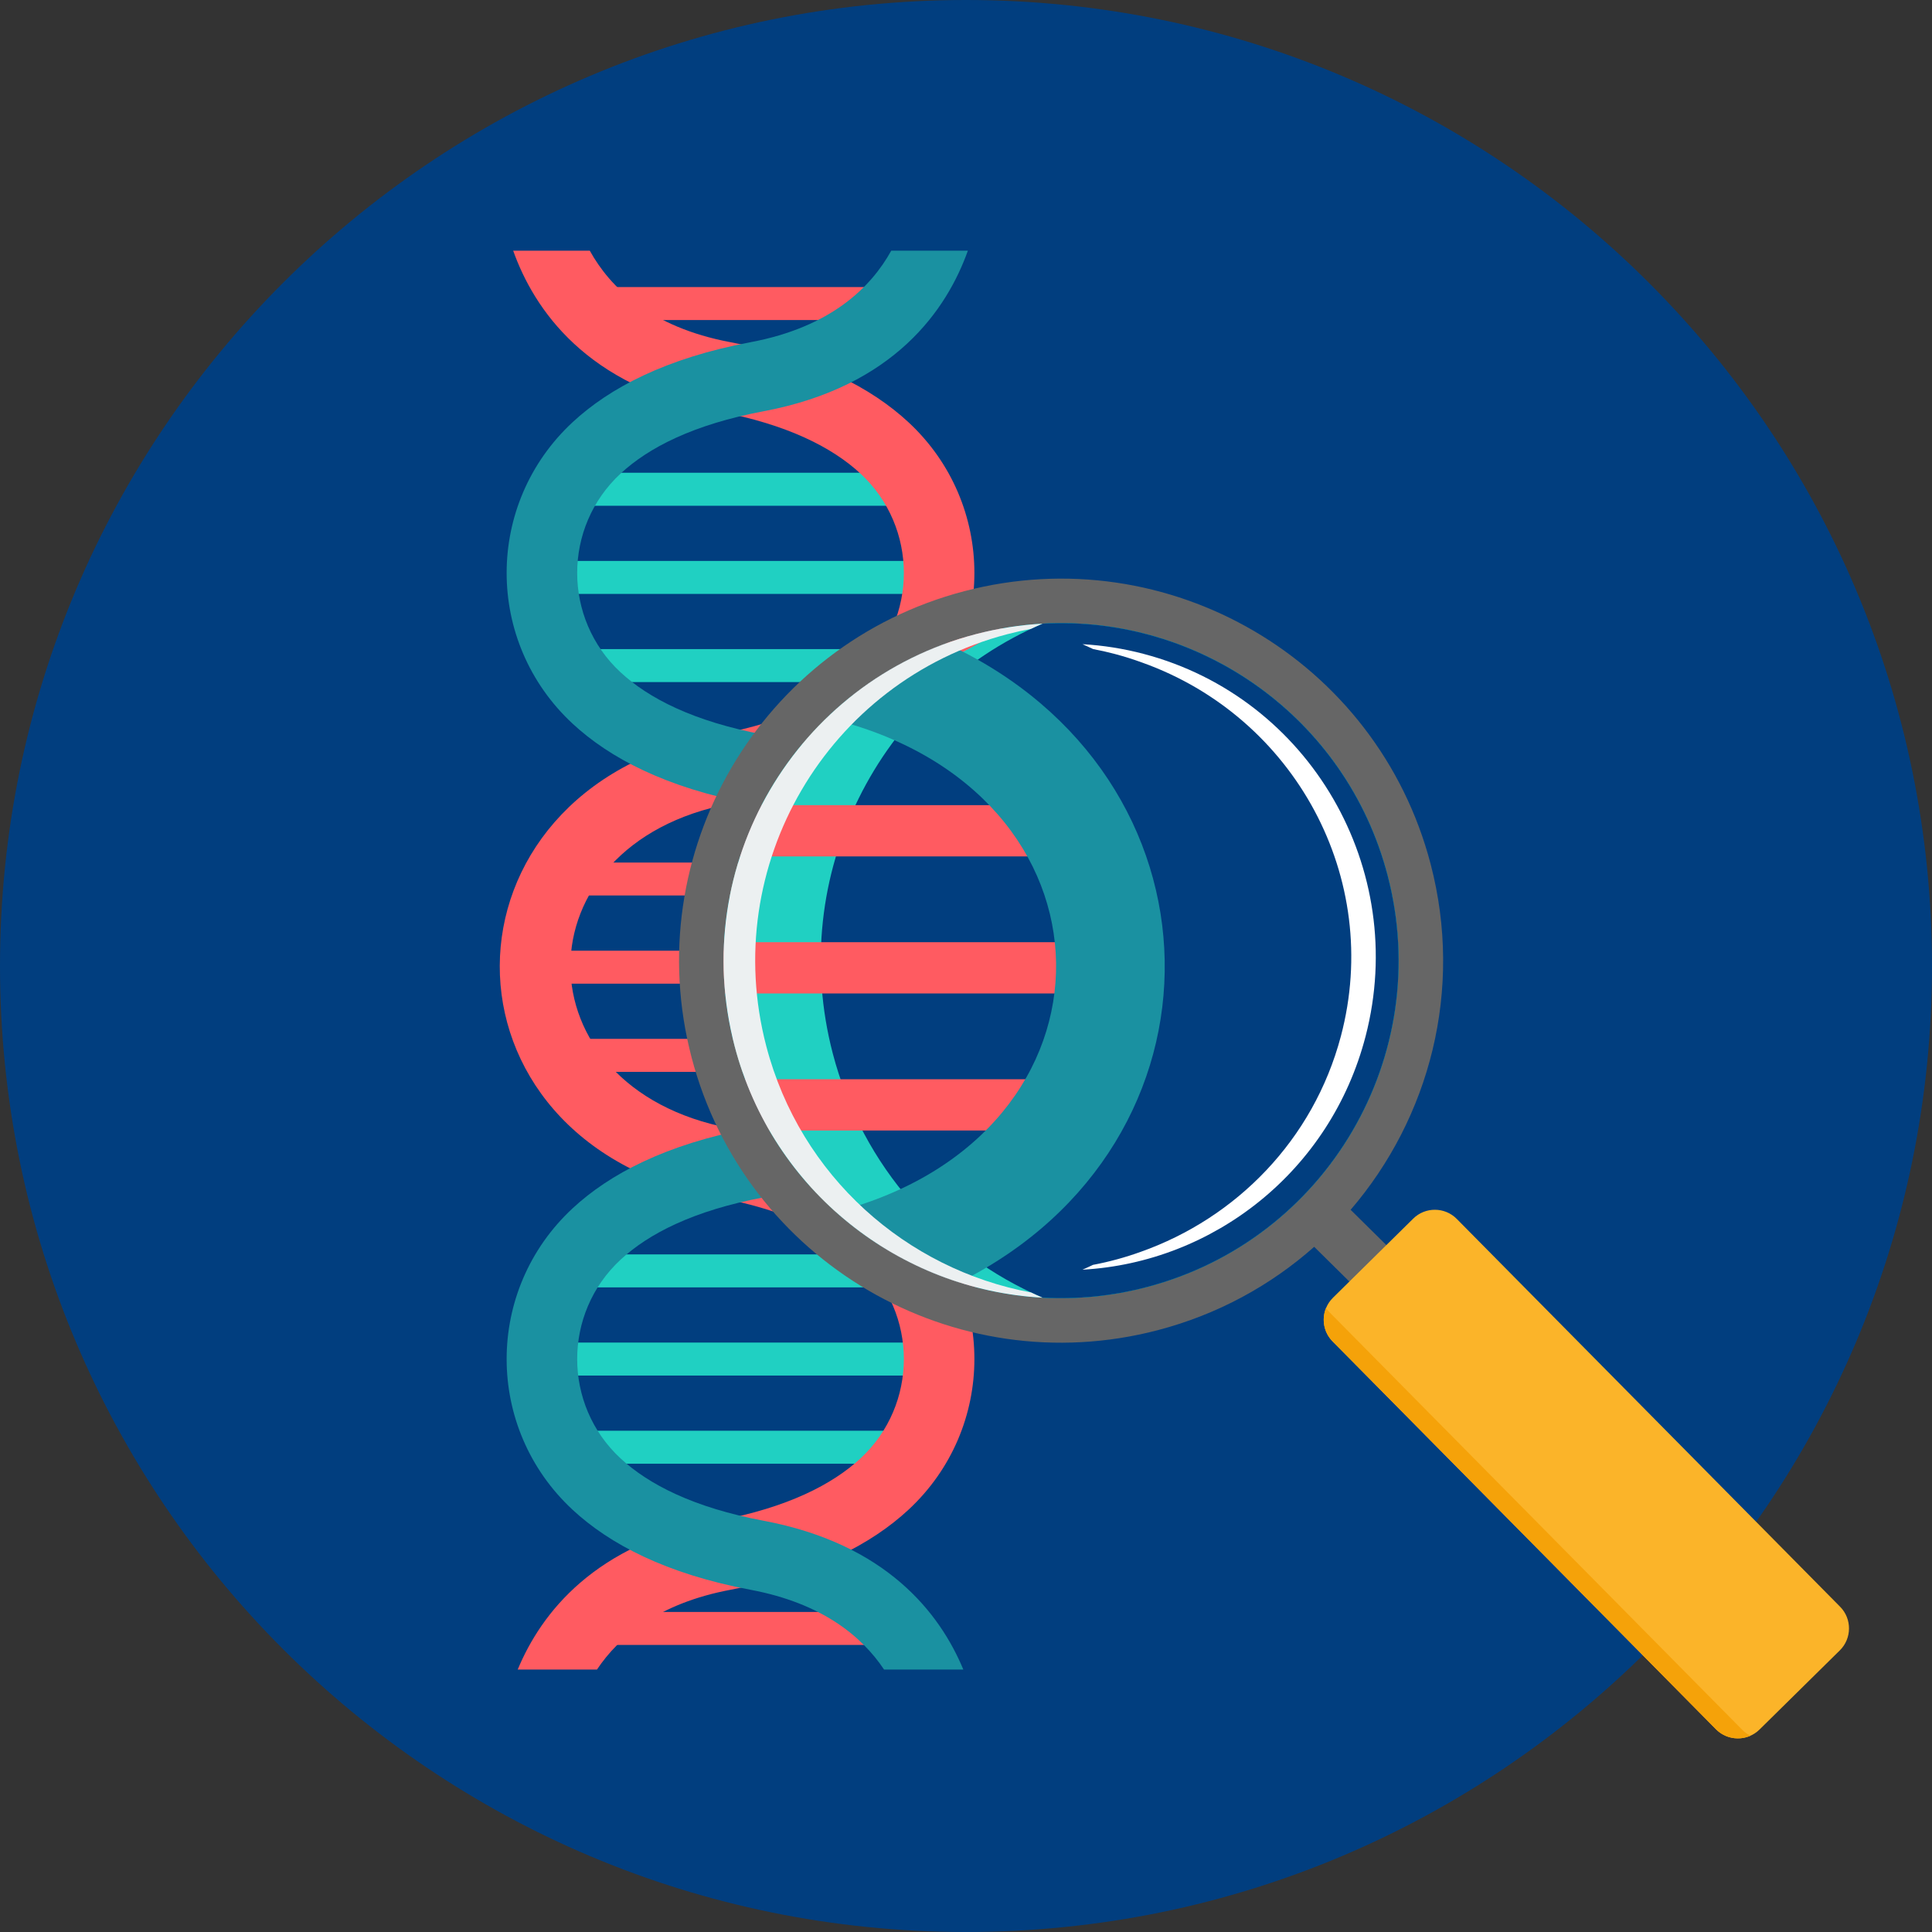 <?xml version="1.0" encoding="iso-8859-1"?>
<!-- Generator: Adobe Illustrator 19.0.0, SVG Export Plug-In . SVG Version: 6.00 Build 0)  -->
<svg version="1.1" id="Layer_1" xmlns="http://www.w3.org/2000/svg" xmlns:xlink="http://www.w3.org/1999/xlink" x="0px" y="0px"
	 viewBox="0 0 512 512" style="enable-background:new 0 0 512 512;" xml:space="preserve">
<rect x="0" y="0" width="512" height="512" fill="#333333" stroke="none"/>
<path style="fill:#013e7f;" d="M256,0c141.385,0,256,114.615,256,256S397.385,512,256,512S0,397.385,0,256S114.615,0,256,0z"/>
<path style="fill:#FF5B61;" d="M148.764,228.579H249.07v8.735H148.764V228.579z M148.764,275.311L148.764,275.311H249.07v8.74
	H148.764V275.311z M148.764,251.942L148.764,251.942H249.07v8.74H148.764V251.942z"/>
<path style="fill:#20D0C2;" d="M148.764,125.29H249.07v8.74H148.764V125.29z M148.764,172.022L148.764,172.022H249.07v8.74H148.764
	V172.022z M148.764,148.656L148.764,148.656H249.07v8.74H148.764V148.656z"/>
<g>
	<path style="fill:#FF5B61;" d="M157.121,435.925h83.593v-8.74h-83.59v8.74H157.121z"/>
	<path style="fill:#FF5B61;" d="M157.121,76.075h83.593v8.74h-83.593V76.075z"/>
</g>
<path style="fill:#20D0C2;" d="M148.764,332.429H249.07v8.74H148.764V332.429z M148.764,379.161L148.764,379.161H249.07v8.742
	H148.764V379.161z M148.764,355.795L148.764,355.795H249.07v8.74H148.764V355.795z"/>
<path style="fill:#FF5B61;" d="M193.554,299.009c22.526,4.239,37.433,12.158,47.177,21.197c23.326,21.637,23.326,58.281,0,79.915
	c-9.747,9.036-24.651,16.958-47.177,21.194c-18.985,3.573-29.511,12.396-35.35,21.131h-21.005
	c6.23-15.001,20.452-33.323,52.927-39.434c18.61-3.499,30.482-9.634,37.918-16.528c15.313-14.206,15.313-38.435,0-52.644
	c-7.436-6.893-19.305-13.026-37.918-16.525c-77.295-14.545-76.526-108.233,0-122.631c18.61-3.502,30.482-9.634,37.918-16.525
	c15.313-14.209,15.313-38.438,0-52.644c-7.436-6.893-19.305-13.028-37.918-16.528c-34.763-6.542-48.61-27.077-54.128-42.55h20.305
	c5.343,9.666,15.998,20.247,37.252,24.244c22.526,4.236,37.428,12.158,47.177,21.196c23.326,21.637,23.326,58.281,0,79.915
	c-9.747,9.039-24.651,16.958-47.177,21.197c-56.502,10.628-56.502,75.393,0,86.021V299.009z"/>
<path style="fill:#1A91A1;" d="M198.937,299.009c-22.526,4.239-37.43,12.158-47.177,21.197c-23.326,21.637-23.326,58.281,0,79.915
	c9.747,9.036,24.651,16.958,47.177,21.194c18.983,3.573,29.509,12.396,35.348,21.131h21.005
	c-6.23-15.001-20.452-33.32-52.927-39.434c-18.61-3.499-30.479-9.634-37.916-16.528c-15.316-14.206-15.316-38.435,0-52.644
	c7.434-6.893,19.305-13.026,37.916-16.525c76.82-14.455,76.437-108.249,0-122.631c-18.61-3.502-30.479-9.634-37.916-16.525
	c-15.316-14.209-15.316-38.438,0-52.644c7.434-6.893,19.305-13.028,37.916-16.528c34.763-6.544,48.612-27.077,54.131-42.55h-20.307
	c-5.34,9.666-15.998,20.247-37.249,24.244c-22.526,4.236-37.43,12.158-47.177,21.196c-23.326,21.637-23.326,58.281,0,79.915
	c9.747,9.039,24.651,16.958,47.177,21.197c56.5,10.628,56.5,75.393,0,86.021V299.009z"/>
<path style="fill:#666666;" d="M255.583,156.659c54.084-14.148,109.398,18.227,123.546,72.308
	c8.74,33.414-0.281,67.288-21.199,91.643l47.188,46.566l-9.805,9.666l-47.041-46.422c-11.518,10.209-25.548,17.931-41.454,22.091
	c-54.084,14.148-109.4-18.225-123.546-72.308c-14.148-54.084,18.225-109.398,72.308-123.546L255.583,156.659z M258.568,168.069
	L258.568,168.069c-47.783,12.501-76.385,61.37-63.886,109.151c12.501,47.783,61.37,76.384,109.154,63.886
	c47.781-12.501,76.385-61.37,63.883-109.151c-12.499-47.783-61.368-76.385-109.148-63.886H258.568z"/>
<path style="fill:#20D0C2;" d="M258.571,168.066c47.783-12.499,96.65,16.103,109.148,63.886
	c12.501,47.783-16.103,96.65-63.883,109.151c-47.783,12.499-96.652-16.103-109.151-63.883
	C182.186,229.437,210.787,180.568,258.571,168.066z"/>
<path style="fill:#013e7f;" d="M276.276,343.897c-26.526-11.465-47.697-34.571-55.576-64.694
	c-12.333-47.138,12.126-95.244,55.563-113.925c41.611-2.345,80.5,24.801,91.454,66.674c12.501,47.783-16.103,96.65-63.883,109.151
	c-9.236,2.416-18.513,3.289-27.56,2.793H276.276z"/>
<path style="fill:#FBB429;" d="M353.222,343.939l21.301-21c3.195-3.153,8.38-3.111,11.531,0.081l101.61,102.798
	c3.153,3.192,3.114,8.383-0.081,11.536l-21.301,21c-3.192,3.148-8.378,3.108-11.531-0.081L353.14,355.472
	c-3.148-3.187-3.111-8.378,0.087-11.531L353.222,343.939z"/>
<g>
	<path style="fill:#FF5B61;" d="M201.84,213.368h90.103v13.585h-95.805C197.664,222.266,199.577,217.723,201.84,213.368z
		 M203.91,299.602L203.91,299.602c-2.492-4.283-4.656-8.819-6.437-13.585h94.47v13.585H203.91z M192.188,263.279L192.188,263.279
		c-0.449-4.564-0.543-9.102-0.299-13.585h100.055v13.585H192.188z"/>
	<path style="fill:#FF5B61;" d="M232.886,329.832c9.823,3.281,18.377,7.108,25.81,11.313
		C249.521,338.751,240.81,334.916,232.886,329.832z M265.826,166.487L265.826,166.487c-10.521,6.977-23.667,13.149-40.045,17.892
		c9.401-7.431,20.457-13.089,32.79-16.315C260.986,167.434,263.407,166.912,265.826,166.487z"/>
</g>
<path style="fill:#1A91A1;" d="M254.201,339.847c73.927-36.872,72.447-134.363-3.51-169.323
	c-12.11,4.38-22.781,11.182-31.594,19.704c80.219,18.807,81.03,110.686,2.418,130.959
	C230.961,329.633,242.116,336.007,254.201,339.847z"/>
<path style="fill:#ECF0F1;" d="M258.571,168.066c5.907-1.545,11.83-2.458,17.697-2.788c-1.033,0.443-2.056,0.91-3.069,1.388
	c-2.083,0.388-4.165,0.858-6.245,1.401c-47.783,12.501-76.385,61.37-63.889,109.151c9.055,34.611,37.192,59.149,70.173,65.3
	c1.005,0.477,2.017,0.939,3.037,1.38c-37.756-2.072-71.508-28.134-81.594-66.679c-12.499-47.781,16.103-96.65,63.886-109.151
	H258.571z"/>
<path style="fill:#FFFFFF;" d="M303.146,173.305c-5.43-1.435-10.878-2.282-16.273-2.589c0.952,0.414,1.889,0.847,2.82,1.291
	c1.915,0.362,3.832,0.795,5.744,1.301c2.468,0.653,4.876,1.416,7.232,2.274c40.434,14.424,63.773,57.171,52.68,99.021
	c-7.3,27.542-27.796,48.211-53.04,57.145c-4.102,1.482-8.331,2.641-12.651,3.454c-0.926,0.443-1.854,0.873-2.796,1.28
	c34.723-1.925,65.767-26.109,75.039-61.879c11.497-44.339-14.809-89.694-58.755-101.295V173.305z"/>
<path style="fill:#F5A209;" d="M438.789,435.233l-86.507-87.519c-0.325-0.33-0.619-0.682-0.884-1.049
	c-1.188,2.93-0.614,6.424,1.736,8.805l82.229,83.191l19.384,19.61c2.442,2.473,6.109,3.053,9.12,1.723
	c-0.797-0.412-1.545-0.952-2.209-1.626L438.789,435.233z"/>
<g>
</g>
<g>
</g>
<g>
</g>
<g>
</g>
<g>
</g>
<g>
</g>
<g>
</g>
<g>
</g>
<g>
</g>
<g>
</g>
<g>
</g>
<g>
</g>
<g>
</g>
<g>
</g>
<g>
</g>
</svg>
